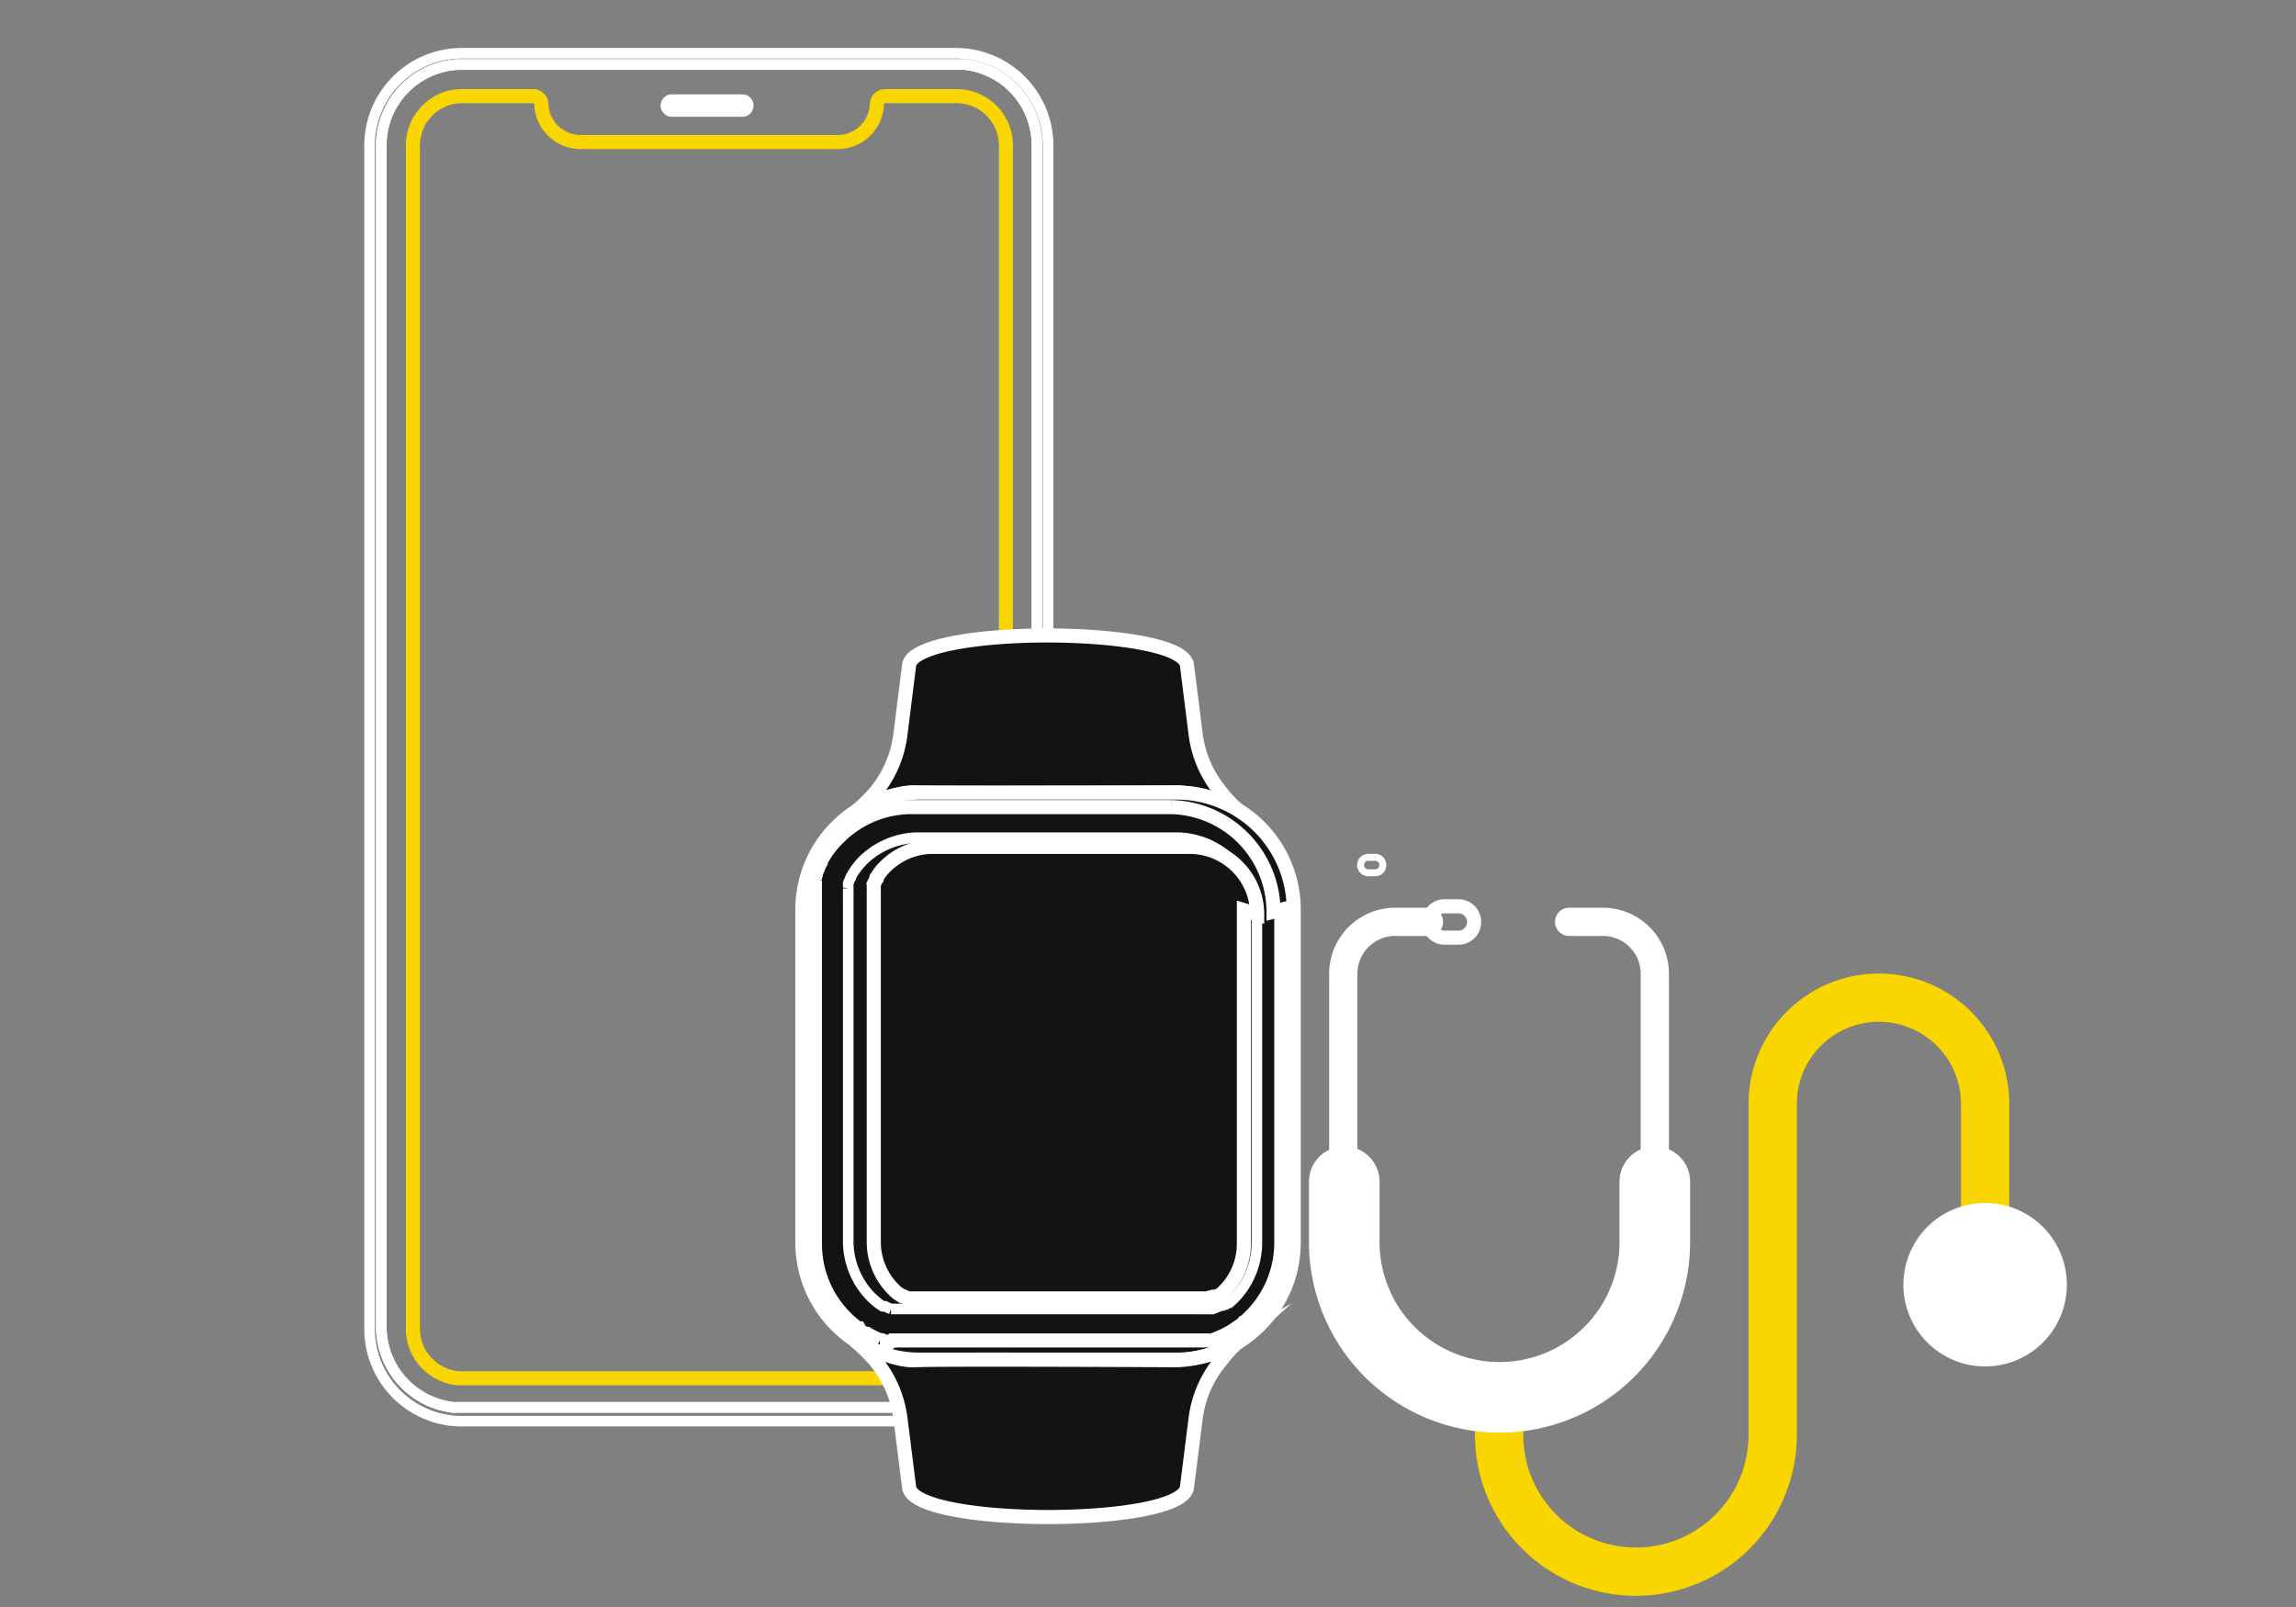 <?xml version="1.0" encoding="utf-8"?>
<svg id="master-artboard" viewBox="0 0 1400 980" version="1.1" xmlns="http://www.w3.org/2000/svg" x="0px" y="0px" style="enable-background:new 0 0 1400 980;" width="1400px" height="980px" xmlns:xlink="http://www.w3.org/1999/xlink"><rect x="0" y="0" width="1400" height="980" fill="#808080" stroke="none"/><defs><linearGradient id="linear-gradient" x1="148.01" y1="286.09" x2="250.31" y2="286.09" gradientUnits="userSpaceOnUse"><stop offset="0" stop-color="#f8e926"/><stop offset="1" stop-color="#f69f18"/></linearGradient><linearGradient id="linear-gradient-2" x1="148.01" y1="277.82" x2="250.31" y2="277.82" xlink:href="#linear-gradient"/><linearGradient id="linear-gradient-3" x1="148.01" y1="277.82" x2="250.31" y2="277.82" xlink:href="#linear-gradient"/><linearGradient id="linear-gradient-4" x1="110.77" y1="277.82" x2="213.07" y2="277.82" xlink:href="#linear-gradient"/><linearGradient id="linear-gradient-5" x1="110.77" y1="286.09" x2="213.07" y2="286.09" xlink:href="#linear-gradient"/><linearGradient id="linear-gradient-6" x1="101.49" y1="277.82" x2="203.8" y2="277.82" xlink:href="#linear-gradient"/><linearGradient id="linear-gradient-7" x1="176.3" y1="294.71" x2="278.6" y2="294.71" xlink:href="#linear-gradient"/><linearGradient id="linear-gradient-8" x1="172.24" y1="294.71" x2="274.54" y2="294.71" xlink:href="#linear-gradient"/><linearGradient id="linear-gradient-9" x1="147.88" y1="302.97" x2="250.19" y2="302.97" xlink:href="#linear-gradient"/><linearGradient id="linear-gradient-10" x1="147.88" y1="294.71" x2="250.19" y2="294.71" xlink:href="#linear-gradient"/><linearGradient id="linear-gradient-11" x1="146.14" y1="302.97" x2="248.45" y2="302.97" xlink:href="#linear-gradient"/><linearGradient id="linear-gradient-12" x1="146.14" y1="294.71" x2="248.45" y2="294.71" xlink:href="#linear-gradient"/><linearGradient id="linear-gradient-13" x1="110.64" y1="302.97" x2="212.95" y2="302.97" xlink:href="#linear-gradient"/><linearGradient id="linear-gradient-14" x1="110.64" y1="294.71" x2="212.95" y2="294.71" xlink:href="#linear-gradient"/><linearGradient id="linear-gradient-15" x1="110.06" y1="294.71" x2="212.37" y2="294.71" xlink:href="#linear-gradient"/><linearGradient id="linear-gradient-16" x1="110.06" y1="302.97" x2="212.37" y2="302.97" xlink:href="#linear-gradient"/><linearGradient id="linear-gradient-17" x1="110.06" y1="294.71" x2="212.37" y2="294.71" xlink:href="#linear-gradient"/><linearGradient id="linear-gradient-18" x1="103.1" y1="302.97" x2="205.41" y2="302.97" xlink:href="#linear-gradient"/><linearGradient id="linear-gradient-19" x1="103.1" y1="294.71" x2="205.41" y2="294.71" xlink:href="#linear-gradient"/><linearGradient id="linear-gradient-20" x1="101.37" y1="302.97" x2="203.67" y2="302.97" xlink:href="#linear-gradient"/><linearGradient id="linear-gradient-21" x1="101.37" y1="294.71" x2="203.67" y2="294.71" xlink:href="#linear-gradient"/><linearGradient id="linear-gradient-22" x1="184.39" y1="319.09" x2="286.69" y2="319.09" xlink:href="#linear-gradient"/><linearGradient id="linear-gradient-23" x1="184.39" y1="310.83" x2="286.69" y2="310.83" xlink:href="#linear-gradient"/><linearGradient id="linear-gradient-24" x1="176.27" y1="319.09" x2="278.58" y2="319.09" xlink:href="#linear-gradient"/><linearGradient id="linear-gradient-25" x1="176.27" y1="310.83" x2="278.58" y2="310.83" xlink:href="#linear-gradient"/><linearGradient id="linear-gradient-26" x1="147.86" y1="319.09" x2="250.16" y2="319.09" xlink:href="#linear-gradient"/><linearGradient id="linear-gradient-27" x1="147.86" y1="310.83" x2="250.16" y2="310.83" xlink:href="#linear-gradient"/><linearGradient id="linear-gradient-28" x1="146.12" y1="319.09" x2="248.42" y2="319.09" xlink:href="#linear-gradient"/><linearGradient id="linear-gradient-29" x1="146.12" y1="310.83" x2="248.42" y2="310.83" xlink:href="#linear-gradient"/><linearGradient id="linear-gradient-30" x1="110.62" y1="310.83" x2="212.92" y2="310.83" xlink:href="#linear-gradient"/><linearGradient id="linear-gradient-31" x1="110.62" y1="319.09" x2="212.92" y2="319.09" xlink:href="#linear-gradient"/><linearGradient id="linear-gradient-32" x1="110.04" y1="319.09" x2="212.34" y2="319.09" xlink:href="#linear-gradient"/><linearGradient id="linear-gradient-33" x1="110.04" y1="310.83" x2="212.34" y2="310.83" xlink:href="#linear-gradient"/><linearGradient id="linear-gradient-34" x1="103.08" y1="310.83" x2="205.38" y2="310.83" xlink:href="#linear-gradient"/><linearGradient id="linear-gradient-35" x1="103.08" y1="319.09" x2="205.38" y2="319.09" xlink:href="#linear-gradient"/><linearGradient id="linear-gradient-36" x1="103.66" y1="319.09" x2="205.97" y2="319.09" xlink:href="#linear-gradient"/><linearGradient id="linear-gradient-37" x1="103.66" y1="310.83" x2="205.97" y2="310.83" xlink:href="#linear-gradient"/><linearGradient id="linear-gradient-38" x1="104.24" y1="319.09" x2="206.55" y2="319.09" xlink:href="#linear-gradient"/><linearGradient id="linear-gradient-39" x1="104.24" y1="310.83" x2="206.55" y2="310.83" xlink:href="#linear-gradient"/><linearGradient id="linear-gradient-40" x1="147.74" y1="326.94" x2="250.04" y2="326.94" xlink:href="#linear-gradient"/><linearGradient id="linear-gradient-41" x1="147.73" y1="326.94" x2="250.04" y2="326.94" xlink:href="#linear-gradient"/><linearGradient id="linear-gradient-42" x1="659.69" y1="284.25" x2="703.47" y2="284.25" gradientUnits="userSpaceOnUse"><stop offset="0" stop-color="#005d8e"/><stop offset="0.44" stop-color="#00849f"/><stop offset="0.79" stop-color="#009da9"/><stop offset="1" stop-color="#00a6ad"/></linearGradient><linearGradient id="linear-gradient-43" x1="661.28" y1="284.25" x2="705.06" y2="284.25" xlink:href="#linear-gradient-42"/><linearGradient id="linear-gradient-44" x1="666.04" y1="284.25" x2="709.82" y2="284.25" xlink:href="#linear-gradient-42"/><linearGradient id="linear-gradient-45" x1="669.22" y1="284.25" x2="712.99" y2="284.25" xlink:href="#linear-gradient-42"/><linearGradient id="linear-gradient-46" x1="670.8" y1="284.25" x2="714.58" y2="284.25" xlink:href="#linear-gradient-42"/><linearGradient id="linear-gradient-47" x1="672.39" y1="284.25" x2="716.17" y2="284.25" xlink:href="#linear-gradient-42"/><linearGradient id="linear-gradient-48" x1="654.93" y1="291.47" x2="698.71" y2="291.47" xlink:href="#linear-gradient-42"/><linearGradient id="linear-gradient-49" x1="656.52" y1="291.47" x2="700.3" y2="291.47" xlink:href="#linear-gradient-42"/><linearGradient id="linear-gradient-50" x1="658.11" y1="291.47" x2="701.88" y2="291.47" xlink:href="#linear-gradient-42"/><linearGradient id="linear-gradient-51" x1="666.04" y1="291.47" x2="709.82" y2="291.47" xlink:href="#linear-gradient-42"/><linearGradient id="linear-gradient-52" x1="667.63" y1="291.47" x2="711.41" y2="291.47" xlink:href="#linear-gradient-42"/><linearGradient id="linear-gradient-53" x1="669.22" y1="291.47" x2="712.99" y2="291.47" xlink:href="#linear-gradient-42"/><linearGradient id="linear-gradient-54" x1="651.76" y1="298.69" x2="695.54" y2="298.69" xlink:href="#linear-gradient-42"/><linearGradient id="linear-gradient-55" x1="653.34" y1="298.69" x2="697.12" y2="298.69" xlink:href="#linear-gradient-42"/><linearGradient id="linear-gradient-56" x1="654.93" y1="298.69" x2="698.71" y2="298.69" xlink:href="#linear-gradient-42"/><linearGradient id="linear-gradient-57" x1="658.11" y1="298.69" x2="701.88" y2="298.69" xlink:href="#linear-gradient-42"/><linearGradient id="linear-gradient-58" x1="659.69" y1="298.69" x2="703.47" y2="298.69" xlink:href="#linear-gradient-42"/><linearGradient id="linear-gradient-59" x1="662.87" y1="298.69" x2="706.65" y2="298.69" xlink:href="#linear-gradient-42"/><linearGradient id="linear-gradient-60" x1="664.45" y1="298.69" x2="708.23" y2="298.69" xlink:href="#linear-gradient-42"/><linearGradient id="linear-gradient-61" x1="666.04" y1="298.69" x2="709.82" y2="298.69" xlink:href="#linear-gradient-42"/><linearGradient id="linear-gradient-62" x1="667.63" y1="298.69" x2="711.41" y2="298.69" xlink:href="#linear-gradient-42"/><linearGradient id="linear-gradient-63" x1="669.22" y1="298.69" x2="712.99" y2="298.69" xlink:href="#linear-gradient-42"/><linearGradient id="linear-gradient-64" x1="670.8" y1="298.69" x2="714.58" y2="298.69" xlink:href="#linear-gradient-42"/><linearGradient id="linear-gradient-65" x1="672.39" y1="298.69" x2="716.17" y2="298.69" xlink:href="#linear-gradient-42"/><linearGradient id="linear-gradient-66" x1="651.76" y1="305.91" x2="695.54" y2="305.91" xlink:href="#linear-gradient-42"/><linearGradient id="linear-gradient-67" x1="653.34" y1="305.91" x2="697.12" y2="305.91" xlink:href="#linear-gradient-42"/><linearGradient id="linear-gradient-68" x1="654.93" y1="305.91" x2="698.71" y2="305.91" xlink:href="#linear-gradient-42"/><linearGradient id="linear-gradient-69" x1="658.11" y1="305.91" x2="701.88" y2="305.91" xlink:href="#linear-gradient-42"/><linearGradient id="linear-gradient-70" x1="659.69" y1="305.91" x2="703.47" y2="305.91" xlink:href="#linear-gradient-42"/><linearGradient id="linear-gradient-71" x1="661.28" y1="305.91" x2="705.06" y2="305.91" xlink:href="#linear-gradient-42"/><linearGradient id="linear-gradient-72" x1="664.45" y1="305.91" x2="708.23" y2="305.91" xlink:href="#linear-gradient-42"/><linearGradient id="linear-gradient-73" x1="666.04" y1="305.91" x2="709.82" y2="305.91" xlink:href="#linear-gradient-42"/><linearGradient id="linear-gradient-74" x1="667.63" y1="305.91" x2="711.41" y2="305.91" xlink:href="#linear-gradient-42"/><linearGradient id="linear-gradient-75" x1="669.22" y1="305.91" x2="712.99" y2="305.91" xlink:href="#linear-gradient-42"/><linearGradient id="linear-gradient-76" x1="670.8" y1="305.91" x2="714.58" y2="305.91" xlink:href="#linear-gradient-42"/><linearGradient id="linear-gradient-77" x1="659.69" y1="313.14" x2="703.47" y2="313.14" xlink:href="#linear-gradient-42"/><linearGradient id="linear-gradient-78" x1="661.28" y1="313.14" x2="705.06" y2="313.14" xlink:href="#linear-gradient-42"/><linearGradient id="linear-gradient-79" x1="664.45" y1="313.14" x2="708.23" y2="313.14" xlink:href="#linear-gradient-42"/><linearGradient id="linear-gradient-80" x1="666.04" y1="313.14" x2="709.82" y2="313.14" xlink:href="#linear-gradient-42"/><linearGradient id="linear-gradient-81" x1="669.22" y1="313.14" x2="712.99" y2="313.14" xlink:href="#linear-gradient-42"/><linearGradient id="linear-gradient-82" x1="670.8" y1="313.14" x2="714.58" y2="313.14" xlink:href="#linear-gradient-42"/><linearGradient id="linear-gradient-83" x1="672.39" y1="313.14" x2="716.17" y2="313.14" xlink:href="#linear-gradient-42"/><linearGradient id="linear-gradient-84" x1="659.69" y1="320.36" x2="703.47" y2="320.36" xlink:href="#linear-gradient-42"/><linearGradient id="linear-gradient-85" x1="661.28" y1="320.36" x2="705.06" y2="320.36" xlink:href="#linear-gradient-42"/><linearGradient id="linear-gradient-86" x1="664.45" y1="320.36" x2="708.23" y2="320.36" xlink:href="#linear-gradient-42"/><linearGradient id="linear-gradient-87" x1="666.04" y1="320.36" x2="709.82" y2="320.36" xlink:href="#linear-gradient-42"/><linearGradient id="linear-gradient-88" x1="669.22" y1="320.36" x2="712.99" y2="320.36" xlink:href="#linear-gradient-42"/><linearGradient id="linear-gradient-89" x1="659.69" y1="327.58" x2="703.47" y2="327.58" xlink:href="#linear-gradient-42"/><linearGradient id="linear-gradient-90" x1="661.28" y1="327.58" x2="705.06" y2="327.58" xlink:href="#linear-gradient-42"/><linearGradient id="linear-gradient-91" x1="662.87" y1="327.58" x2="706.65" y2="327.58" xlink:href="#linear-gradient-42"/><linearGradient id="linear-gradient-92" x1="664.45" y1="327.58" x2="708.23" y2="327.58" xlink:href="#linear-gradient-42"/><linearGradient id="linear-gradient-93" x1="666.04" y1="327.58" x2="709.82" y2="327.58" xlink:href="#linear-gradient-42"/><linearGradient id="linear-gradient-94" x1="651.76" y1="334.81" x2="695.54" y2="334.81" xlink:href="#linear-gradient-42"/><linearGradient id="linear-gradient-95" x1="658.11" y1="334.81" x2="701.88" y2="334.81" xlink:href="#linear-gradient-42"/><linearGradient id="linear-gradient-96" x1="659.69" y1="334.81" x2="703.47" y2="334.81" xlink:href="#linear-gradient-42"/><linearGradient id="linear-gradient-97" x1="661.28" y1="334.81" x2="705.06" y2="334.81" xlink:href="#linear-gradient-42"/><linearGradient id="linear-gradient-98" x1="667.63" y1="334.81" x2="711.41" y2="334.81" xlink:href="#linear-gradient-42"/><linearGradient id="linear-gradient-99" x1="394.2" y1="302.3" x2="421.41" y2="302.3" gradientUnits="userSpaceOnUse"><stop offset="0" stop-color="#068537"/><stop offset="0.14" stop-color="#0a8736"/><stop offset="0.27" stop-color="#168c33"/><stop offset="0.4" stop-color="#2a942e"/><stop offset="0.54" stop-color="#479f27"/><stop offset="0.67" stop-color="#6bae1e"/><stop offset="0.8" stop-color="#98c013"/><stop offset="0.94" stop-color="#ccd507"/><stop offset="1" stop-color="#e7e000"/></linearGradient><linearGradient id="linear-gradient-100" x1="402.58" y1="302.3" x2="429.78" y2="302.3" xlink:href="#linear-gradient-99"/><linearGradient id="linear-gradient-101" x1="404.25" y1="302.3" x2="431.46" y2="302.3" xlink:href="#linear-gradient-99"/><linearGradient id="linear-gradient-102" x1="405.93" y1="302.3" x2="433.13" y2="302.3" xlink:href="#linear-gradient-99"/><linearGradient id="linear-gradient-103" x1="407.6" y1="302.3" x2="434.81" y2="302.3" xlink:href="#linear-gradient-99"/><linearGradient id="linear-gradient-104" x1="409.28" y1="302.3" x2="436.48" y2="302.3" xlink:href="#linear-gradient-99"/><linearGradient id="linear-gradient-105" x1="410.95" y1="302.3" x2="438.16" y2="302.3" xlink:href="#linear-gradient-99"/><linearGradient id="linear-gradient-106" x1="412.63" y1="302.3" x2="439.83" y2="302.3" xlink:href="#linear-gradient-99"/><linearGradient id="linear-gradient-107" x1="414.3" y1="302.3" x2="441.51" y2="302.3" xlink:href="#linear-gradient-99"/><linearGradient id="linear-gradient-108" x1="415.97" y1="302.3" x2="443.18" y2="302.3" xlink:href="#linear-gradient-99"/><linearGradient id="linear-gradient-109" x1="394.2" y1="309.92" x2="421.41" y2="309.92" xlink:href="#linear-gradient-99"/><linearGradient id="linear-gradient-110" x1="395.88" y1="309.92" x2="423.08" y2="309.92" xlink:href="#linear-gradient-99"/><linearGradient id="linear-gradient-111" x1="397.55" y1="309.92" x2="424.76" y2="309.92" xlink:href="#linear-gradient-99"/><linearGradient id="linear-gradient-112" x1="400.9" y1="309.92" x2="428.11" y2="309.92" xlink:href="#linear-gradient-99"/><linearGradient id="linear-gradient-113" x1="402.58" y1="309.92" x2="429.78" y2="309.92" xlink:href="#linear-gradient-99"/><linearGradient id="linear-gradient-114" x1="404.25" y1="309.92" x2="431.46" y2="309.92" xlink:href="#linear-gradient-99"/><linearGradient id="linear-gradient-115" x1="405.93" y1="309.92" x2="433.13" y2="309.92" xlink:href="#linear-gradient-99"/><linearGradient id="linear-gradient-116" x1="407.6" y1="309.92" x2="434.81" y2="309.92" xlink:href="#linear-gradient-99"/><linearGradient id="linear-gradient-117" x1="409.28" y1="309.92" x2="436.48" y2="309.92" xlink:href="#linear-gradient-99"/><linearGradient id="linear-gradient-118" x1="410.95" y1="309.92" x2="438.16" y2="309.92" xlink:href="#linear-gradient-99"/><linearGradient id="linear-gradient-119" x1="412.63" y1="309.92" x2="439.83" y2="309.92" xlink:href="#linear-gradient-99"/><linearGradient id="linear-gradient-120" x1="394.2" y1="317.54" x2="421.41" y2="317.54" xlink:href="#linear-gradient-99"/><linearGradient id="linear-gradient-121" x1="395.88" y1="317.54" x2="423.08" y2="317.54" xlink:href="#linear-gradient-99"/><linearGradient id="linear-gradient-122" x1="399.23" y1="317.54" x2="426.43" y2="317.54" xlink:href="#linear-gradient-99"/><linearGradient id="linear-gradient-123" x1="402.58" y1="317.54" x2="429.78" y2="317.54" xlink:href="#linear-gradient-99"/><linearGradient id="linear-gradient-124" x1="404.25" y1="317.54" x2="431.46" y2="317.54" xlink:href="#linear-gradient-99"/><linearGradient id="linear-gradient-125" x1="405.93" y1="317.54" x2="433.13" y2="317.54" xlink:href="#linear-gradient-99"/><linearGradient id="linear-gradient-126" x1="410.95" y1="317.54" x2="438.16" y2="317.54" xlink:href="#linear-gradient-99"/><linearGradient id="linear-gradient-127" x1="412.63" y1="317.54" x2="439.83" y2="317.54" xlink:href="#linear-gradient-99"/><linearGradient id="linear-gradient-128" x1="414.3" y1="317.54" x2="441.51" y2="317.54" xlink:href="#linear-gradient-99"/><linearGradient id="linear-gradient-129" x1="415.97" y1="317.54" x2="443.18" y2="317.54" xlink:href="#linear-gradient-99"/><linearGradient id="linear-gradient-130" x1="395.88" y1="325.16" x2="423.08" y2="325.16" xlink:href="#linear-gradient-99"/><linearGradient id="linear-gradient-131" x1="397.55" y1="325.16" x2="424.76" y2="325.16" xlink:href="#linear-gradient-99"/><linearGradient id="linear-gradient-132" x1="399.23" y1="325.16" x2="426.43" y2="325.16" xlink:href="#linear-gradient-99"/><linearGradient id="linear-gradient-133" x1="400.9" y1="325.16" x2="428.11" y2="325.16" xlink:href="#linear-gradient-99"/><linearGradient id="linear-gradient-134" x1="402.58" y1="325.16" x2="429.78" y2="325.16" xlink:href="#linear-gradient-99"/><linearGradient id="linear-gradient-135" x1="404.25" y1="325.16" x2="431.46" y2="325.16" xlink:href="#linear-gradient-99"/><linearGradient id="linear-gradient-136" x1="412.63" y1="325.16" x2="439.83" y2="325.16" xlink:href="#linear-gradient-99"/><linearGradient id="linear-gradient-137" x1="414.3" y1="325.16" x2="441.51" y2="325.16" xlink:href="#linear-gradient-99"/><linearGradient id="linear-gradient-138" x1="415.97" y1="325.16" x2="443.18" y2="325.16" xlink:href="#linear-gradient-99"/><linearGradient id="linear-gradient-139" x1="397.55" y1="332.78" x2="424.76" y2="332.78" xlink:href="#linear-gradient-99"/><linearGradient id="linear-gradient-140" x1="399.23" y1="332.78" x2="426.43" y2="332.78" xlink:href="#linear-gradient-99"/><linearGradient id="linear-gradient-141" x1="400.9" y1="332.78" x2="428.11" y2="332.78" xlink:href="#linear-gradient-99"/><linearGradient id="linear-gradient-142" x1="402.58" y1="332.78" x2="429.78" y2="332.78" xlink:href="#linear-gradient-99"/><linearGradient id="linear-gradient-143" x1="404.25" y1="332.78" x2="431.46" y2="332.78" xlink:href="#linear-gradient-99"/><linearGradient id="linear-gradient-144" x1="414.3" y1="332.78" x2="441.51" y2="332.78" xlink:href="#linear-gradient-99"/><linearGradient id="linear-gradient-145" x1="415.97" y1="332.78" x2="443.18" y2="332.78" xlink:href="#linear-gradient-99"/><linearGradient id="linear-gradient-146" x1="417.65" y1="332.78" x2="444.85" y2="332.78" xlink:href="#linear-gradient-99"/><linearGradient id="linear-gradient-147" x1="397.55" y1="340.41" x2="424.76" y2="340.41" xlink:href="#linear-gradient-99"/><linearGradient id="linear-gradient-148" x1="404.25" y1="340.41" x2="431.46" y2="340.41" xlink:href="#linear-gradient-99"/><linearGradient id="linear-gradient-149" x1="409.28" y1="340.41" x2="436.48" y2="340.41" xlink:href="#linear-gradient-99"/><linearGradient id="linear-gradient-150" x1="394.2" y1="348.03" x2="421.41" y2="348.03" xlink:href="#linear-gradient-99"/><linearGradient id="linear-gradient-151" x1="395.88" y1="348.03" x2="423.08" y2="348.03" xlink:href="#linear-gradient-99"/><linearGradient id="linear-gradient-152" x1="397.55" y1="348.03" x2="424.76" y2="348.03" xlink:href="#linear-gradient-99"/><linearGradient id="linear-gradient-153" x1="404.25" y1="348.03" x2="431.46" y2="348.03" xlink:href="#linear-gradient-99"/><linearGradient id="linear-gradient-154" x1="409.28" y1="348.03" x2="436.48" y2="348.03" xlink:href="#linear-gradient-99"/><linearGradient id="gradient-1" x1="148.01" y1="286.09" x2="250.31" y2="286.09" gradientUnits="userSpaceOnUse"><stop offset="0" stop-color="#f8e926"/><stop offset="1" stop-color="#f69f18"/></linearGradient><linearGradient id="gradient-2" x1="148.01" y1="277.82" x2="250.31" y2="277.82" xlink:href="#gradient-1"/><linearGradient id="gradient-3" x1="148.01" y1="277.82" x2="250.31" y2="277.82" xlink:href="#gradient-1"/><linearGradient id="gradient-4" x1="110.77" y1="277.82" x2="213.07" y2="277.82" xlink:href="#gradient-1"/><linearGradient id="gradient-5" x1="110.77" y1="286.09" x2="213.07" y2="286.09" xlink:href="#gradient-1"/><linearGradient id="gradient-6" x1="101.49" y1="277.82" x2="203.8" y2="277.82" xlink:href="#gradient-1"/><linearGradient id="gradient-7" x1="176.3" y1="294.71" x2="278.6" y2="294.71" xlink:href="#gradient-1"/><linearGradient id="gradient-8" x1="172.24" y1="294.71" x2="274.54" y2="294.71" xlink:href="#gradient-1"/><linearGradient id="gradient-9" x1="147.88" y1="302.97" x2="250.19" y2="302.97" xlink:href="#gradient-1"/><linearGradient id="gradient-10" x1="147.88" y1="294.71" x2="250.19" y2="294.71" xlink:href="#gradient-1"/><linearGradient id="gradient-11" x1="146.14" y1="302.97" x2="248.45" y2="302.97" xlink:href="#gradient-1"/><linearGradient id="gradient-12" x1="146.14" y1="294.71" x2="248.45" y2="294.71" xlink:href="#gradient-1"/><linearGradient id="gradient-13" x1="110.64" y1="302.97" x2="212.95" y2="302.97" xlink:href="#gradient-1"/><linearGradient id="gradient-14" x1="110.64" y1="294.71" x2="212.95" y2="294.71" xlink:href="#gradient-1"/><linearGradient id="gradient-15" x1="110.06" y1="294.71" x2="212.37" y2="294.71" xlink:href="#gradient-1"/><linearGradient id="gradient-16" x1="110.06" y1="302.97" x2="212.37" y2="302.97" xlink:href="#gradient-1"/><linearGradient id="gradient-17" x1="110.06" y1="294.71" x2="212.37" y2="294.71" xlink:href="#gradient-1"/><linearGradient id="gradient-18" x1="103.1" y1="302.97" x2="205.41" y2="302.97" xlink:href="#gradient-1"/><linearGradient id="gradient-19" x1="103.1" y1="294.71" x2="205.41" y2="294.71" xlink:href="#gradient-1"/><linearGradient id="gradient-20" x1="101.37" y1="302.97" x2="203.67" y2="302.97" xlink:href="#gradient-1"/><linearGradient id="gradient-21" x1="101.37" y1="294.71" x2="203.67" y2="294.71" xlink:href="#gradient-1"/><linearGradient id="gradient-22" x1="184.39" y1="319.09" x2="286.69" y2="319.09" xlink:href="#gradient-1"/><linearGradient id="gradient-23" x1="184.39" y1="310.83" x2="286.69" y2="310.83" xlink:href="#gradient-1"/><linearGradient id="gradient-24" x1="176.27" y1="319.09" x2="278.58" y2="319.09" xlink:href="#gradient-1"/><linearGradient id="gradient-25" x1="176.27" y1="310.83" x2="278.58" y2="310.83" xlink:href="#gradient-1"/><linearGradient id="gradient-26" x1="147.86" y1="319.09" x2="250.16" y2="319.09" xlink:href="#gradient-1"/><linearGradient id="gradient-27" x1="147.86" y1="310.83" x2="250.16" y2="310.83" xlink:href="#gradient-1"/><linearGradient id="gradient-28" x1="146.12" y1="319.09" x2="248.42" y2="319.09" xlink:href="#gradient-1"/><linearGradient id="gradient-29" x1="146.12" y1="310.83" x2="248.42" y2="310.83" xlink:href="#gradient-1"/><linearGradient id="gradient-30" x1="110.62" y1="310.83" x2="212.92" y2="310.83" xlink:href="#gradient-1"/><linearGradient id="gradient-31" x1="110.62" y1="319.09" x2="212.92" y2="319.09" xlink:href="#gradient-1"/><linearGradient id="gradient-32" x1="110.04" y1="319.09" x2="212.34" y2="319.09" xlink:href="#gradient-1"/><linearGradient id="gradient-33" x1="110.04" y1="310.83" x2="212.34" y2="310.83" xlink:href="#gradient-1"/><linearGradient id="gradient-34" x1="103.08" y1="310.83" x2="205.38" y2="310.83" xlink:href="#gradient-1"/><linearGradient id="gradient-35" x1="103.08" y1="319.09" x2="205.38" y2="319.09" xlink:href="#gradient-1"/><linearGradient id="gradient-36" x1="103.66" y1="319.09" x2="205.97" y2="319.09" xlink:href="#gradient-1"/><linearGradient id="gradient-37" x1="103.66" y1="310.83" x2="205.97" y2="310.83" xlink:href="#gradient-1"/><linearGradient id="gradient-38" x1="104.24" y1="319.09" x2="206.55" y2="319.09" xlink:href="#gradient-1"/><linearGradient id="gradient-39" x1="104.24" y1="310.83" x2="206.55" y2="310.83" xlink:href="#gradient-1"/><linearGradient id="gradient-40" x1="147.74" y1="326.94" x2="250.04" y2="326.94" xlink:href="#gradient-1"/><linearGradient id="gradient-41" x1="147.73" y1="326.94" x2="250.04" y2="326.94" xlink:href="#gradient-1"/></defs><rect id="ee-background" x="0" y="0" width="1400" height="465" style="fill: rgb(0, 0, 0); fill-opacity: 0; pointer-events: none;" transform="matrix(1, 0, 0, 1, -0, 257.5)"/><title>Sciences</title><path d="M 394.945 375.72" style="fill: rgb(255, 255, 255); fill-opacity: 0; stroke: rgb(255, 255, 255); stroke-opacity: 1; stroke-width: 0.5; paint-order: stroke;" transform="matrix(1.645, 0, 0, 1.645, -77.046, 41.791)"/><g transform="matrix(7.537, 0, 0, 7.537, -773.293, -2834.855)"><path class="cls-1" d="M103.42,269.19v83.86a6.11,6.11,0,0,1-.07.86c0,.07,0,.15,0,.21a5.48,5.48,0,0,1-.3,1c0,.07,0,.14-.08.2a5.35,5.35,0,0,1-.68,1.16l-.08.1a6.47,6.47,0,0,1-.61.67,3.11,3.11,0,0,1-.28.23l-.1.08-.31.23,0,0-.2.12-.22.13-.23.12-.12.06-.12.05-.36.14-.25.09-.13,0-.38.09-.14,0-.13,0-.26,0H62.26a1.55,1.55,0,0,1-.31,0l.12,0a5.76,5.76,0,0,1-5.1-5.71V269.19a5.74,5.74,0,0,1,5.45-5.73H98.28A5.75,5.75,0,0,1,103.42,269.19Z" style="fill: none; stroke: rgb(255, 255, 255); stroke-miterlimit: 10; stroke-width: 0.75px;" transform="matrix(1.142, 0, 0, 1.142, 68.386, 80.476)"/><path class="cls-1" d="M97.67,262.66h-35a6.54,6.54,0,0,0-6.53,6.53v83.86a6.54,6.54,0,0,0,6.53,6.53h35a6.54,6.54,0,0,0,6.54-6.53V269.19A6.54,6.54,0,0,0,97.67,262.66Zm3.9,94.61a3.11,3.11,0,0,1-.28.23l-.1.08-.31.23,0,0-.2.12-.22.13-.23.12-.12.06-.12.05-.36.14-.25.09-.13,0-.38.09-.14,0-.13,0-.26,0H62.26a1.55,1.55,0,0,1-.31,0l.12,0a5.76,5.76,0,0,1-5.1-5.71V269.19a5.74,5.74,0,0,1,5.45-5.73H98.28a5.75,5.75,0,0,1,5.14,5.71v83.86a6.11,6.11,0,0,1-.07.86c0,.07,0,.15,0,.21a5.48,5.48,0,0,1-.3,1c0,.07,0,.14-.08.2a5.35,5.35,0,0,1-.68,1.16l-.08.1A6.47,6.47,0,0,1,101.57,357.27Z" style="fill: none; stroke: rgb(255, 255, 255); stroke-miterlimit: 10; stroke-width: 0.75px;" transform="matrix(1.142, 0, 0, 1.142, 68.386, 80.476)"/><path d="M 77.55 266.07 H 82.55 A 0.29 0.29 0 0 1 82.84 266.36 V 266.37 A 0.29 0.29 0 0 1 82.55 266.66 H 77.55 A 0.29 0.29 0 0 1 77.26 266.37 V 266.36 A 0.29 0.29 0 0 1 77.55 266.07 Z" class="cls-2" style="fill: none; stroke: rgb(255, 255, 255); stroke-miterlimit: 10;" transform="matrix(1.142, 0, 0, 1.142, 68.386, 80.476)"/><path class="cls-3" d="M97.9,265.7H92.63a.59.59,0,0,0-.55.53s0,0,0,.06h0a2.78,2.78,0,0,1-2.78,2.66H71.09a2.79,2.79,0,0,1-2.78-2.66h0v-.06a.59.59,0,0,0-.55-.53H62.48a3.5,3.5,0,0,0-3.27,3.49v83.86a3.53,3.53,0,0,0,3.22,3.49H98a3.52,3.52,0,0,0,3.22-3.49V269.19A3.5,3.5,0,0,0,97.9,265.7Z" style="fill: none; stroke-miterlimit: 10; stroke: rgb(249, 214, 0);" transform="matrix(1.142, 0, 0, 1.142, 68.386, 80.476)"/><path class="cls-4" d="M116.45,315a7.92,7.92,0,0,1-1.79-4.1l-.61-4.86c-.13-1.41-5-2.12-9.84-2.13s-9.72.72-9.85,2.13l-.61,4.86A8,8,0,0,1,92,315a11.6,11.6,0,0,1-1.47,1.43s2.6-1.49,4.27-1.4,18.57,0,18.57,0a9.37,9.37,0,0,1,4.27,1.24A8.79,8.79,0,0,1,116.45,315Z" style="stroke: rgb(255, 255, 255); stroke-miterlimit: 10; fill: rgb(19, 19, 19);" transform="matrix(1.142, 0, 0, 1.142, 68.386, 80.476)"/><path class="cls-4" d="M121.61,346.92a8.3,8.3,0,0,1-8.3,8.3H95.1a8.3,8.3,0,0,1-8.3-8.3V323.34a8.3,8.3,0,0,1,8.3-8.3h18.21a8.3,8.3,0,0,1,8.3,8.3Z" style="stroke: rgb(255, 255, 255); stroke-miterlimit: 10; fill: rgb(19, 19, 19);" transform="matrix(1.142, 0, 0, 1.142, 68.386, 80.476)"/><path class="cls-4" d="M120.73,323.34v23.58a7.37,7.37,0,0,1-2.18,5.24l-.3.29-.1.09-.12.09a.27.27,0,0,1-.08.07l-.07.06,0,0-.1.07,0,0-.1.07-.09.06,0,0-.09.06-.11.08h0l-.12.08-.19.11-.15.08-.16.09-.16.08-.17.07-.16.07-.17.07-.31.11-.1,0-.07,0-.07,0-.12,0h0l-.14,0h0l-.11,0-.09,0-.12,0h0l-.15,0h0l-.17,0-.16,0h0l-.33,0H94.37l-.23,0-.13,0-.14,0-.1,0h-.1l-.13,0-.13,0-.11,0h0l-.14,0L93,354l-.13,0-.16-.05-.16-.06-.14-.05-.13,0a5.69,5.69,0,0,1-.56-.26l-.13-.07-.13-.07-.08-.05-.08,0-.06,0-.09-.05-.11-.07h0l-.14-.09h0L90.8,353l-.07,0-.13-.1-.07-.06-.14-.1-.12-.11-.1-.09c-.11-.09-.21-.19-.31-.29a7.36,7.36,0,0,1-2.17-5.24V323.07c0-.05,0-.1,0-.16h0c0-.06,0-.12,0-.18s0-.11,0-.17v0s0-.1,0-.16,0-.09,0-.14,0-.08,0-.12,0-.05,0-.07,0-.07,0-.11l0-.12,0-.15,0-.13c0-.06,0-.11,0-.16v0l0-.12a.56.56,0,0,1,0-.12s0-.09,0-.14l.06-.16v0s0-.09,0-.13v0l.06-.14v0l.06-.14.08-.16a2.1,2.1,0,0,1,.15-.3l0-.11a2.39,2.39,0,0,1,.13-.21l.09-.15a6.88,6.88,0,0,1,.65-.88l.09-.1a4.11,4.11,0,0,1,.29-.3,7.31,7.31,0,0,1,5-2.17h18.61a7.43,7.43,0,0,1,7.22,7.41Z" style="stroke: rgb(255, 255, 255); stroke-miterlimit: 10; fill: rgb(19, 19, 19);" transform="matrix(1.142, 0, 0, 1.142, 68.386, 80.476)"/><path class="cls-5" d="M119,323.34v23.58a5.65,5.65,0,0,1-1.65,4l-.23.21h0l0,0,0,0h0l-.06.05h0l0,0,0,0h0l0,0h0l0,0,0,0h0l0,0-.05,0,0,0h0l0,0,0,0h0l-.08.05,0,0,0,0h0l-.13.08h0l-.09,0h0l-.12.07-.12,0-.13.06-.12.05-.12.05h0l-.23.09-.06,0h-.26l-.08,0h-.31l-.08,0h0l-.13,0H114l-.23,0H94.53l-.15,0h-.13l-.09,0h-.27l-.08,0h-.1l-.08,0h0l-.08,0h0l-.08,0h0l-.12,0-.11,0h0l-.08,0h0l-.08,0h0a3.89,3.89,0,0,1-.42-.19h0l-.07,0h0l-.09,0h0l0,0h0l0,0h0l-.12-.07,0,0-.14-.1h0l0,0h0l-.07-.05,0,0,0,0h0l-.1-.08-.08-.07h0l-.06-.05h0l-.23-.21a5.65,5.65,0,0,1-1.65-4V323.14h0V323h0a.28.28,0,0,0,0-.09h0s0-.06,0-.1h0v-.07h0v0h0s0-.05,0-.08v-.16h0v-.07h0v0a.2.2,0,0,1,0-.07h0s0-.06,0-.08h0l0-.08h0l0-.09v-.06l0-.06h0l0-.08h0l0-.08h0v0a.36.36,0,0,0,0-.11h0l0,0,0-.1h0l0,0,0-.09,0,0h0l0-.08.06-.13h0a1.51,1.51,0,0,1,.11-.22h0s0,0,0-.05h0v0l.08-.15h0l.06-.11h0a6.38,6.38,0,0,1,.49-.67h0l0,0h0l.21-.23a5.65,5.65,0,0,1,3.77-1.65h18.66a5.64,5.64,0,0,1,5.41,5.64Z" style="stroke: rgb(255, 255, 255); stroke-miterlimit: 10; stroke-width: 0.75px; fill: rgb(19, 19, 19);" transform="matrix(1.142, 0, 0, 1.142, 68.386, 80.476)"/><path class="cls-4" d="M118.08,323.37V347a4.74,4.74,0,0,1-1.4,3.37l-.19.18,0,0h0l0,0,0,0,0,0,0,0v0h0l0,0h0l0,0,0,0h0l-.06.05,0,0,0,0h0l-.07.05h0l0,0,0,0,0,0h0l0,0-.1.06h0l-.06,0h0l-.1.05-.09,0-.11,0-.1.05-.11,0h0l-.2.07h-.15l-.05,0h0l0,0h-.42l-.11,0h-20l0,0h0l0,0h-.1l0,0h0l-.07,0-.1,0-.09,0h0l-.06,0h0l-.06,0h0l-.35-.16h0l0,0h0l-.06,0h0l0,0,0,0h0l-.16-.1,0,0-.19-.13h0l0,0s0,0,0,0l0,0h0l0,0-.07-.06h0l0,0,0,0h0l0,0h0l0,0a1.57,1.57,0,0,1-.19-.18,4.74,4.74,0,0,1-1.4-3.37V323.37h0v-.19h0V323h0a.06.06,0,0,0,0,0h0a.2.2,0,0,1,0-.07v-.15h0v-.13h0v-.06h0v-.1s0,0,0,0v-.1h0v0a.43.43,0,0,0,0,0v0a.43.43,0,0,1,0-.05l0-.06V322h0a.14.14,0,0,1,0-.07h0s0,0,0-.06v0l0-.09v0l0-.08h0l0,0a.19.19,0,0,1,0-.07l0-.06h0a.08.08,0,0,0,0-.05l.05-.1h0a1.51,1.51,0,0,0,.09-.18h0l0,0h0l0,0,.07-.12h0a.35.35,0,0,0,0-.08h0a6,6,0,0,1,.42-.57h0l0,0,0,0v0l.18-.18a4.75,4.75,0,0,1,3.21-1.4h18.53a4.79,4.79,0,0,1,4.61,4.77Z" style="stroke: rgb(255, 255, 255); stroke-miterlimit: 10; fill: rgb(19, 19, 19);" transform="matrix(1.142, 0, 0, 1.142, 68.386, 80.476)"/><path class="cls-4" d="M116.45,355.29a7.92,7.92,0,0,0-1.79,4.1l-.61,4.85c-.13,1.42-5,2.13-9.84,2.13s-9.72-.71-9.85-2.13l-.61-4.85a8,8,0,0,0-1.78-4.1,11.6,11.6,0,0,0-1.47-1.43s2.6,1.49,4.27,1.4,18.57,0,18.57,0a9.37,9.37,0,0,0,4.27-1.24A8.79,8.79,0,0,0,116.45,355.29Z" style="stroke: rgb(255, 255, 255); stroke-miterlimit: 10; fill: rgb(19, 19, 19);" transform="matrix(1.142, 0, 0, 1.142, 68.386, 80.476)"/><path class="cls-6" d="M170.59,346.25V337.1a7.53,7.53,0,0,0-7.52-7.53h0a7.53,7.53,0,0,0-7.53,7.53v23.45a9.69,9.69,0,0,1-9.69,9.69h0a9.69,9.69,0,0,1-9.69-9.69v-2.63" style="fill: none; stroke-miterlimit: 10; stroke: rgb(249, 214, 0); stroke-width: 3.42px;" transform="matrix(1.142, 0, 0, 1.142, 68.386, 80.476)"/><path d="M 174.17 349.91 A 3.58 3.58 0 0 1 170.59 353.49 A 3.58 3.58 0 0 1 167.01 349.91 A 3.58 3.58 0 0 1 170.59 346.33 A 3.58 3.58 0 0 1 174.17 349.91 Z" class="cls-7" style="fill: none; stroke: rgb(255, 255, 255); stroke-linecap: round; stroke-linejoin: round; stroke-width: 4.42px;" transform="matrix(1.142, 0, 0, 1.142, 68.386, 80.476)"/><path d="M 173.45 349.91 A 2.86 2.86 0 0 1 170.59 352.77 A 2.86 2.86 0 0 1 167.73 349.91 A 2.86 2.86 0 0 1 170.59 347.05 A 2.86 2.86 0 0 1 173.45 349.91 Z" class="cls-8" style="fill: rgb(255, 255, 255);" transform="matrix(1.142, 0, 0, 1.142, 68.386, 80.476)"/><path class="cls-9" d="M131.19,324.2h-2.4a3.68,3.68,0,0,0-3.67,3.67v14.74" style="fill: none; stroke: rgb(255, 255, 255); stroke-linecap: round; stroke-linejoin: round; stroke-width: 2px;" transform="matrix(1.142, 0, 0, 1.142, 68.386, 80.476)"/><path d="M 132.3 323.1 H 133.28 A 1.11 1.11 0 0 1 134.39 324.21 V 324.21 A 1.11 1.11 0 0 1 133.28 325.32 H 132.3 A 1.11 1.11 0 0 1 131.19 324.21 V 324.21 A 1.11 1.11 0 0 1 132.3 323.1 Z" class="cls-10" style="fill: none; stroke: rgb(255, 255, 255); stroke-linecap: round; stroke-linejoin: round;" transform="matrix(1.142, 0, 0, 1.142, 68.386, 80.476)"/><path class="cls-9" d="M141.12,324.2h2.4a3.68,3.68,0,0,1,3.67,3.67v14.74" style="fill: none; stroke: rgb(255, 255, 255); stroke-linecap: round; stroke-linejoin: round; stroke-width: 2px;" transform="matrix(1.142, 0, 0, 1.142, 68.386, 80.476)"/><path d="M 139.04 323.1 H 140.02 A 1.11 1.11 0 0 1 141.13 324.21 V 324.21 A 1.11 1.11 0 0 1 140.02 325.32 H 139.04 A 1.11 1.11 0 0 1 137.93 324.21 V 324.21 A 1.11 1.11 0 0 1 139.04 323.1 Z" class="cls-10" transform="matrix(-0.563, 6.896014184441461e-17, -6.896014184441461e-17, -0.563, 292.131, 628.648)" style="fill: none; stroke: rgb(255, 255, 255); stroke-linecap: round; stroke-linejoin: round;"/><path class="cls-11" d="M147.19,342.61v4.28a11,11,0,0,1-11,11h0a11,11,0,0,1-11-11v-4.28" style="fill: none; stroke: rgb(255, 255, 255); stroke-linecap: round; stroke-linejoin: round; stroke-width: 5px;" transform="matrix(1.142, 0, 0, 1.142, 68.386, 80.476)"/></g></svg>